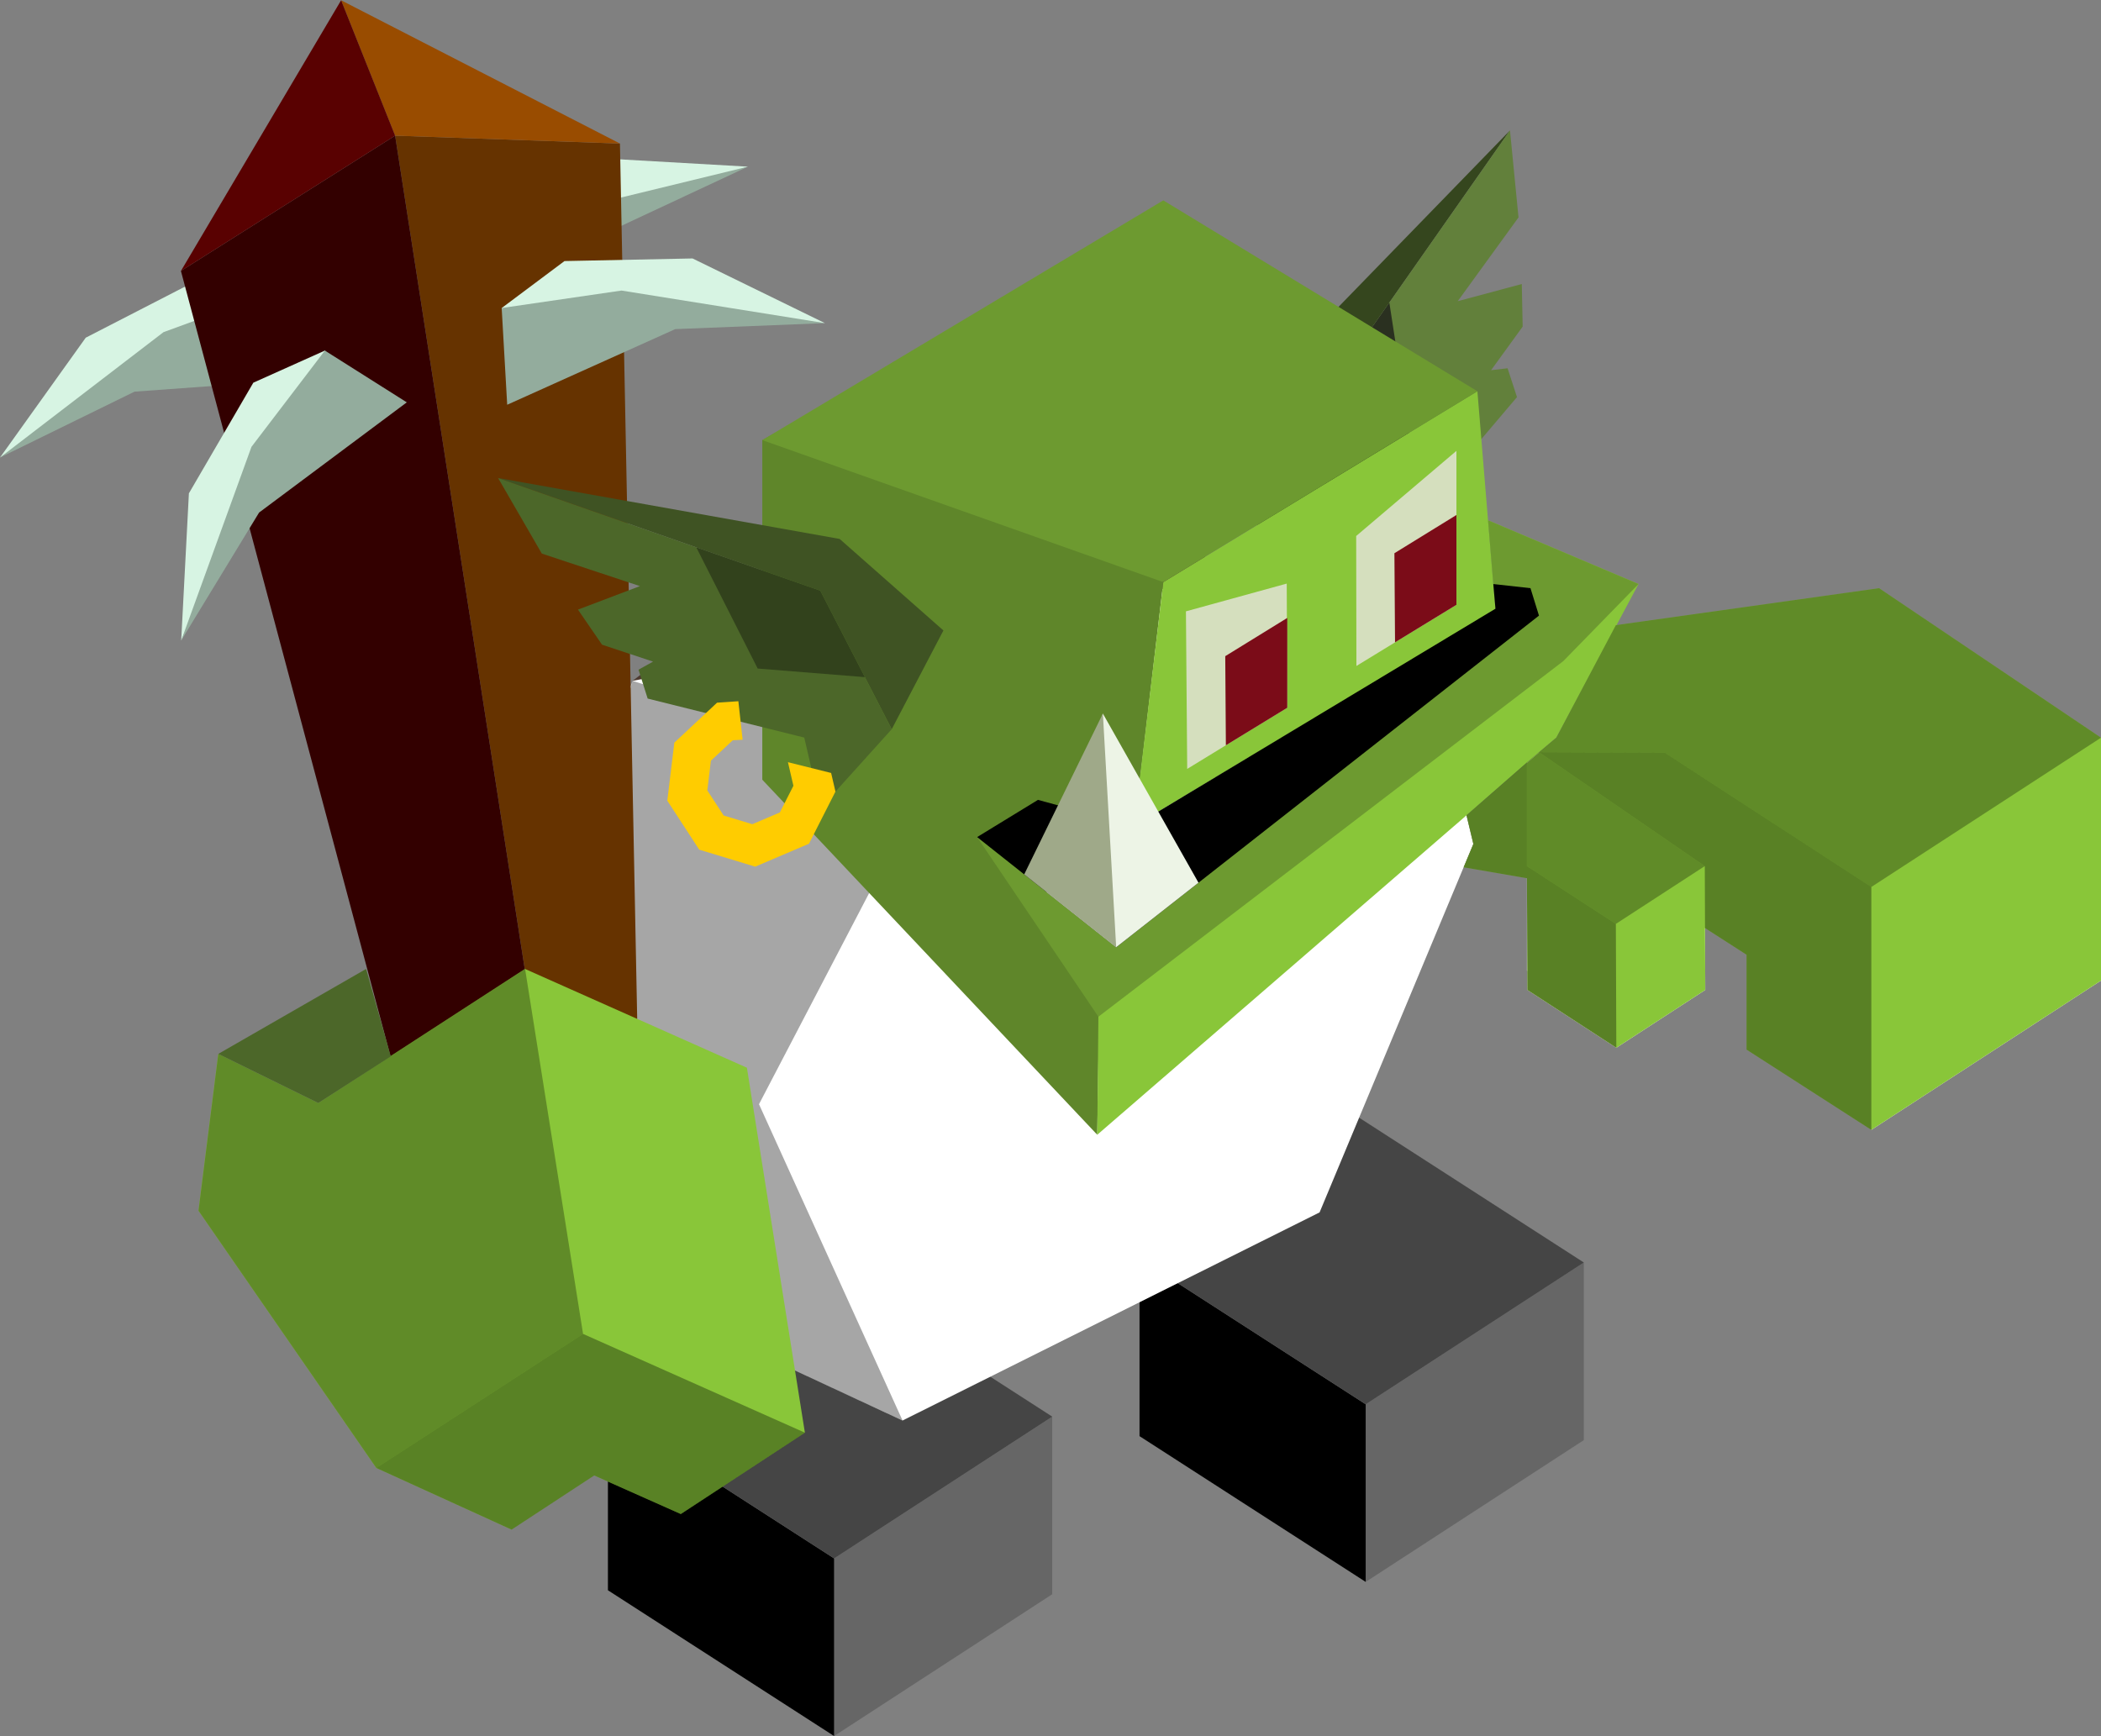 <?xml version="1.0" encoding="UTF-8" standalone="no"?>
<!-- Created with Inkscape (http://www.inkscape.org/) -->

<svg
   width="180.194mm"
   height="148.915mm"
   viewBox="0 0 180.194 148.915"
   version="1.1"
   id="svg1"
   inkscape:version="1.3 (0e150ed6c4, 2023-07-21)"
   sodipodi:docname="DWARF - GOBLINS all sprites.svg"
   xml:space="preserve"
   xmlns:inkscape="http://www.inkscape.org/namespaces/inkscape"
   xmlns:sodipodi="http://sodipodi.sourceforge.net/DTD/sodipodi-0.dtd"
   xmlns="http://www.w3.org/2000/svg"
   xmlns:svg="http://www.w3.org/2000/svg"><rect x="0" y="0" width="180.194" height="148.915" fill="#808080" stroke="none"/><sodipodi:namedview
     id="namedview1"
     pagecolor="#ffffff"
     bordercolor="#000000"
     borderopacity="0.25"
     inkscape:showpageshadow="2"
     inkscape:pageopacity="0.0"
     inkscape:pagecheckerboard="0"
     inkscape:deskcolor="#d1d1d1"
     inkscape:document-units="mm"
     inkscape:zoom="0.12267851"
     inkscape:cx="10873.95"
     inkscape:cy="2058.2251"
     inkscape:window-width="1920"
     inkscape:window-height="991"
     inkscape:window-x="-9"
     inkscape:window-y="-9"
     inkscape:window-maximized="1"
     inkscape:current-layer="layer1" /><defs
     id="defs1" /><g
     inkscape:label="Capa 1"
     inkscape:groupmode="layer"
     id="layer1"
     transform="translate(-2420.347,685.44)"><g
       id="g264-6-7"
       transform="translate(4221.723,53.953)"><g
         id="g164-4-2-04"
         transform="matrix(-0.109,0.994,0.994,0.109,-1251.542,1124.628)"><path
           style="fill:#d7f4e3;fill-opacity:1;stroke-width:23.385;stroke-linecap:round;stroke-opacity:0.624"
           d="m -1779.649,-706.567 6.137,-2.754 4.374,4.947 -12.295,10.063 -4.402,9.859 0.66,-12.623 z"
           id="path157-6-2-2-6-3-8" /><path
           style="fill:#93ac9d;fill-opacity:1;stroke-width:23.385;stroke-linecap:round;stroke-opacity:0.624"
           d="m -1773.512,-709.321 7.025,4.441 -12.668,9.453 -6.679,10.975 6.026,-16.613 z"
           id="path158-1-4-0-5-2-2" /></g><g
         id="g163-5-70"
         transform="rotate(-28.388,-1783.003,-721.293)"><path
           style="fill:#d7f4e3;fill-opacity:1;stroke-width:23.385;stroke-linecap:round;stroke-opacity:0.624"
           d="m -1786.883,-716.749 5.386,4.029 -2.203,6.226 -14.766,-5.865 -10.756,0.936 11.357,-5.549 z"
           id="path157-6-2-4-7-2" /><path
           style="fill:#93ac9d;fill-opacity:1;stroke-width:23.385;stroke-linecap:round;stroke-opacity:0.624"
           d="m -1781.496,-712.721 -0.473,8.298 -14.414,-6.488 -12.838,-0.513 17.45,-2.795 z"
           id="path158-1-4-4-1-7" /></g><path
         style="fill:#35461e;fill-opacity:1;stroke-width:6.233;stroke-linecap:round;stroke-opacity:0.624"
         d="m -1671.871,-728.206 -20.759,21.368 -2.656,11.583 8.536,4.293 -1.939,-13.236 z"
         id="path60-8-7-2-3-9-9-7" /><path
         id="path61-5-7-9-7-4-9-6"
         style="fill:#62803b;fill-opacity:1;stroke-width:6.233;stroke-linecap:round;stroke-opacity:0.624"
         d="m -1671.871,-728.206 0.731,7.462 -5.21,7.183 5.492,-1.467 0.075,3.652 -2.709,3.738 1.415,-0.165 0.807,2.472 -8.964,10.568 0.737,4.422 -7.254,-0.621 -1.939,-13.236 z"
         sodipodi:nodetypes="ccccccccccccc" /><path
         style="fill:#2a3020;fill-opacity:1;stroke-width:6.233;stroke-linecap:round;stroke-opacity:0.624"
         d="m -1682.218,-713.436 1.779,11.527 -7.04,5.971 -1.21,-8.261 z"
         id="path62-9-1-1-7-0-3-7" /><g
         id="g48-3-3-6-6-9"
         transform="translate(-1088.686,-829.027)"><path
           style="fill:#666666;fill-opacity:1;stroke:none;stroke-width:0.434;stroke-dasharray:none;stroke-opacity:0"
           d="m -641.153,223.313 18.707,-12.162 v 15.236 l -18.707,12.162 z"
           id="path46-2-1-8-9-8" /><path
           style="fill:#000000;fill-opacity:1;stroke:none;stroke-width:0.434;stroke-dasharray:none;stroke-opacity:0"
           d="m -641.153,223.313 -19.397,-12.503 -2.1e-4,15.236 19.397,12.503"
           id="path47-3-4-5-8-85" /><path
           style="fill:#454545;fill-opacity:1;stroke:none;stroke-width:0.434;stroke-dasharray:none;stroke-opacity:0"
           d="m -660.549,210.81 18.707,-12.162 19.397,12.503 -18.707,12.162"
           id="path48-8-9-4-5-7" /></g><g
         id="g48-1-0-4-8-3-2"
         transform="translate(-1043.093,-842.248)"><path
           style="fill:#666666;fill-opacity:1;stroke:none;stroke-width:0.434;stroke-dasharray:none;stroke-opacity:0"
           d="m -641.153,223.313 18.707,-12.162 v 15.236 l -18.707,12.162 z"
           id="path46-6-7-0-8-2-6" /><path
           style="fill:#000000;fill-opacity:1;stroke:none;stroke-width:0.434;stroke-dasharray:none;stroke-opacity:0"
           d="m -641.153,223.313 -19.397,-12.503 -2.1e-4,15.236 19.397,12.503"
           id="path47-6-4-6-1-6-3" /><path
           style="fill:#454545;fill-opacity:1;stroke:none;stroke-width:0.434;stroke-dasharray:none;stroke-opacity:0"
           d="m -660.549,210.81 18.707,-12.162 19.397,12.503 -18.707,12.162"
           id="path48-2-9-5-8-5-1" /></g><g
         id="g41-7-1-5-8-0-1-8"
         transform="translate(-1283.724,-944.952)"><g
           id="g43-8-7-5-7-8-7-3"><path
             style="fill:#ffffff;fill-opacity:1;stroke:none;stroke-width:0.434;stroke-dasharray:none;stroke-opacity:0"
             d="m -357.156,302.479 19.697,-12.805 v -20.837 l -19.697,12.805 z"
             id="path40-0-9-7-8-4-3-9"
             sodipodi:nodetypes="ccccc" /></g></g><path
         style="fill:#ffffff;fill-opacity:1;stroke:none;stroke-width:0.225;stroke-opacity:0"
         d="m -1662.751,-658.913 v 9.396 l -7.627,-4.958 2e-4,-8.97 z"
         id="path1-9-3-3-3-7-8-8-7-4-9-1-3"
         sodipodi:nodetypes="ccccc" /><path
         style="fill:#ffffff;fill-opacity:1;stroke:none;stroke-width:0.225;stroke-opacity:0"
         d="m -1655.164,-665.101 0.04,10.625 -7.627,4.959 v -9.396"
         id="path2-0-2-8-9-0-3-0-1-7-5-4-5"
         sodipodi:nodetypes="cccc" /><path
         style="fill:#ffffff;fill-opacity:1;stroke:none;stroke-width:0.225;stroke-opacity:0"
         d="m -1662.791,-660.568 v 9.396 l -7.627,-4.958 2e-4,-8.97 z"
         id="path1-9-3-3-3-7-8-0-6-4-5-0-0-7"
         sodipodi:nodetypes="ccccc" /><path
         style="fill:#ffffff;fill-opacity:1;stroke:none;stroke-width:0.225;stroke-opacity:0"
         d="m -1655.164,-665.101 -10e-5,8.97 -7.627,4.959 v -9.396"
         id="path2-0-2-8-9-0-3-4-6-1-4-0-2-1"
         sodipodi:nodetypes="cccc" /><rect
         style="fill:#ffffff;fill-opacity:1;stroke:none;stroke-width:0.029;stroke-dasharray:none;stroke-opacity:1"
         id="rect4-9-3-7-9-8-8-9-6-5-9-4-8-6-1-9-0-6"
         width="9.097"
         height="9.097"
         x="-1606.312"
         y="376.995"
         transform="matrix(0.838,0.545,-0.838,0.545,0,0)" /><path
         style="fill:#ffffff;fill-opacity:1;stroke:none;stroke-width:0.434;stroke-dasharray:none;stroke-opacity:0"
         d="m -1670.418,-665.101 v -10.456 l 15.254,10.456"
         id="path43-9-3-1-9-7-4"
         sodipodi:nodetypes="ccc" /><path
         style="fill:#4e3a30;fill-opacity:1;stroke:none;stroke-width:0.508;stroke-dasharray:none;stroke-opacity:0"
         d="m -1740.207,-630.998 -15.317,-22.576 8.403,-27.415 21.783,-16.787 25.9,0.221 5.181,21.659 -13.189,31.605 z"
         id="path16-5-6-9-0-4-9-3"
         sodipodi:nodetypes="cccccccc" /><path
         style="fill:#ffffff;fill-opacity:1;stroke:none;stroke-width:0.508;stroke-dasharray:none;stroke-opacity:0"
         d="m -1723.968,-617.543 -14.969,-6.954 -17.405,-31.783 9.221,-24.71 41.028,-7.889 25.9,0.221 5.181,21.659 -13.189,31.605 z"
         id="path16-9-1-1-0-3-4-8-6"
         sodipodi:nodetypes="ccccccccc" /><path
         style="fill:#000000;fill-opacity:0.35;stroke:none;stroke-width:0.594;stroke-dasharray:none;stroke-opacity:0"
         d="m -1723.968,-617.543 -19.245,-8.898 -12.312,-27.133 8.403,-27.415 25.567,8.087 -14.725,28.226 z"
         id="path17-9-2-8-3-3-0-4"
         sodipodi:nodetypes="ccccccc" /><path
         id="path1-9-9-4-8-7-7-8-5-8-5-4-3-7"
         style="fill:#5f862a;fill-opacity:1;stroke:none;stroke-width:0.768;stroke-dasharray:none;stroke-opacity:0"
         d="m -1728.543,-705.833 2e-4,2.3e-4 -7.455,4.192 10e-4,29.131 28.728,30.456 0.303,-19.99 -10.606,-5.545 12.971,3.543 2.996,-25.414 z"
         sodipodi:nodetypes="cccccccccc" /><path
         style="fill:#89c639;fill-opacity:1;stroke:none;stroke-width:0.768;stroke-dasharray:none;stroke-opacity:0"
         d="m -1674.666,-705.832 1.548,18.777 -30.99,18.524 2.504,-20.929"
         id="path2-0-0-8-8-7-9-9-9-5-2-7-0-4"
         sodipodi:nodetypes="cccc" /><path
         id="rect4-9-3-7-9-8-3-7-9-2-9-0-3-3-7-9-4-5"
         style="fill:#6d9a30;fill-opacity:1;stroke:none;stroke-width:0.093;stroke-dasharray:none;stroke-opacity:1"
         d="m -1701.605,-722.205 -34.393,20.564 34.393,12.181 26.938,-16.372 z" /><g
         id="g16-5-1-7-6-1-7-5-6-5-88"
         transform="matrix(1.914,0,0,1.789,-1986.727,-1242.129)"><g
           id="g22-6-4-6-4-0-3-0"><path
             id="path214-0-3-5-7-5-8-4-4-4-8-0-9-7"
             style="fill:#d5dfbe;fill-opacity:1;stroke:#020202;stroke-width:0.939;stroke-dasharray:none;stroke-opacity:0"
             d="m 162.102,302.633 -4.492,4.082 0.01,6.232 4.482,-2.932 z m -7.604,6.364 -4.517,1.331 0.057,7.555 4.483,-2.932 z" /><path
             id="path215-2-6-2-5-4-5-0-2-1-6-9-6-3"
             style="fill:#7b0c18;fill-opacity:1;stroke:#020202;stroke-width:0.939;stroke-dasharray:none;stroke-opacity:0"
             d="m 162.102,305.708 -2.779,1.833 0.028,4.273 2.751,-1.799 z m -7.58,4.935 -2.779,1.834 0.028,4.273 2.751,-1.799 z" /></g></g><path
         style="fill:#89c639;fill-opacity:1;stroke:none;stroke-width:0.768;stroke-dasharray:none;stroke-opacity:0"
         d="m -1707.073,-662.307 -0.196,20.253 39.374,-34.071 7.048,-13.169 -12.907,-5.469 0.635,7.709 1.739,-0.505"
         id="path2-0-0-8-8-0-2-8-6-2-4-2-3-2"
         sodipodi:nodetypes="ccccccc" /><path
         style="fill:#6d9a30;fill-opacity:1;stroke:none;stroke-width:0.434;stroke-dasharray:none;stroke-opacity:0"
         d="m -1717.572,-667.589 12.972,3.543 32.6,-22.561 1.244,-1.906 -2.546,-0.781 -0.451,-5.469 12.907,5.469 -6.448,6.606 -39.877,30.508 z"
         id="path45-5-1-9-1-5-4"
         sodipodi:nodetypes="cccccccccc" /><path
         id="path20-6-2-7-4-8-0-0-5"
         style="fill:#000000;fill-opacity:1;stroke:none;stroke-width:0.803;stroke-dasharray:none;stroke-opacity:0"
         d="m -1673.302,-689.295 0.184,2.117 -30.99,18.647 -8.245,-2.25 -5.219,3.192 11.926,9.452 36.261,-28.449 -0.729,-2.355 z"
         sodipodi:nodetypes="ccccccccc" /><path
         id="path1-8-0-1-58"
         style="fill:#89c639;fill-opacity:1;stroke:none;stroke-width:0.265;stroke-opacity:1"
         d="m -1640.217,-688.94 -22.574,3.171 -5.104,9.644 -7.707,6.661 0.59,2.466 -0.835,2.001 5.429,0.937 0.04,9.584 7.627,4.959 7.627,-4.959 -0.02,-5.312 3.564,2.291 v 8.139 l 10.701,6.884 19.697,-12.805 v -20.837 z"
         sodipodi:nodetypes="ccccccccccccccccc" /><path
         id="path1-5-8-8"
         style="fill:#000000;fill-opacity:0.3;stroke:none;stroke-width:0.265;stroke-opacity:1"
         d="m -1640.217,-688.94 -22.574,3.171 -5.104,9.644 -1.49,1.252 10.787,0.044 17.718,11.519 19.697,-12.805 z m -30.201,14.94 v 8.9 l 7.627,4.958 7.627,-4.958 -14.22,-9.773 z"
         sodipodi:nodetypes="cccccccccccccc" /><path
         id="path3-1-6-8"
         style="fill:#000000;fill-opacity:0.35;stroke:none;stroke-width:0.265;stroke-opacity:1"
         d="m -1675.602,-669.464 0.59,2.466 -0.835,2.001 5.429,0.937 0.04,9.584 7.627,4.959 -0.04,-10.625 -7.627,-4.958 v -8.9 z m 6.218,-5.409 14.22,9.773 0.02,5.312 3.564,2.291 v 8.139 l 10.701,6.884 v -20.837 l -17.718,-11.519 z"
         sodipodi:nodetypes="ccccccccccccccccccc" /><path
         style="fill:#edf4e6;fill-opacity:1;stroke-width:1;-inkscape-stroke:none"
         d="m -1711.609,-662.863 4.822,-15.32 8.201,14.507 -7.061,5.539 z"
         id="path151-9-0"
         sodipodi:nodetypes="ccccc" /><path
         style="fill:#9fa989;fill-opacity:1;stroke-width:1;-inkscape-stroke:none"
         d="m -1706.787,-678.183 1.141,20.046 -7.889,-6.252 z"
         id="path157-8-26"
         sodipodi:nodetypes="cccc" /><g
         id="g41-6-3-3-0-48-8-7-3"
         transform="matrix(1.62,1.083,-1.083,1.62,-1809.314,-318.17)"><path
           style="fill:#663300;fill-opacity:1;stroke:none;stroke-width:0.265"
           d="m -90.553,-191.878 22.041,31.604 1.123,7.951 -31.583,-34.344"
           id="path38-7-0-9-1-8-6-7-5"
           sodipodi:nodetypes="cccc" /><path
           style="fill:#330000;fill-opacity:1;stroke:none;stroke-width:0.265"
           d="m -103.499,-176.476 4.527,-10.191 31.583,34.344 -7.568,0.917"
           id="path39-6-5-8-3-3-1-6-9"
           sodipodi:nodetypes="cccc" /><path
           style="fill:#994c00;fill-opacity:1;stroke:none;stroke-width:0.265"
           d="m -90.553,-191.878 -13.707,1.578 5.288,3.634"
           id="path40-5-6-1-7-8-6-9-1"
           sodipodi:nodetypes="ccc" /><path
           style="fill:#590101;fill-opacity:1;stroke:none;stroke-width:0.265"
           d="m -98.972,-186.667 -4.527,10.191 -0.761,-13.824"
           id="path41-0-1-2-0-7-0-2-0"
           sodipodi:nodetypes="ccc" /></g><path
         style="fill:#d7f4e3;fill-opacity:1;stroke-width:23.385;stroke-linecap:round;stroke-opacity:0.624"
         d="m -1752.962,-717 -5.386,4.029 2.203,6.226 14.766,-5.865 10.756,0.936 -11.357,-5.549 z"
         id="path157-6-2-9-67" /><path
         style="fill:#93ac9d;fill-opacity:1;stroke-width:23.385;stroke-linecap:round;stroke-opacity:0.624"
         d="m -1758.349,-712.972 0.473,8.298 14.414,-6.488 12.838,-0.513 -17.45,-2.795 z"
         id="path158-1-4-46-4" /><g
         id="g164-2-5"><path
           style="fill:#d7f4e3;fill-opacity:1;stroke-width:23.385;stroke-linecap:round;stroke-opacity:0.624"
           d="m -1779.649,-706.567 6.137,-2.754 4.374,4.947 -12.295,10.063 -4.402,9.859 0.66,-12.623 z"
           id="path157-6-2-2-5-9" /><path
           style="fill:#93ac9d;fill-opacity:1;stroke-width:23.385;stroke-linecap:round;stroke-opacity:0.624"
           d="m -1773.512,-709.321 7.025,4.441 -12.668,9.453 -6.679,10.975 6.026,-16.613 z"
           id="path158-1-4-0-2-4" /></g><g
         id="g40-2-2-8-4-4-7"
         transform="rotate(-65.997,-1752.339,901.854)"><g
           id="g41-5-1-9-6-0-0"><g
             id="g43-2-09-9-3-8-6"><path
               id="path38-0-5-3-0-3-3"
               style="fill:#89c639;fill-opacity:1;stroke:none;stroke-width:0.434;stroke-dasharray:none;stroke-opacity:0"
               d="m -347.938,243.294 -12.979,3.919 -13.956,22.911 -0.111,12.749 7.127,4.583 v 8.139 l 10.702,6.884 26.577,-17.279 V 264.363 l -17.718,-11.519 z" /></g></g></g><g
         id="g160-2-3"
         transform="rotate(-65.997,-1702.264,-704.146)"><path
           style="fill:#010500;fill-opacity:0.35;stroke:none;stroke-width:0.265;stroke-opacity:1"
           d="m -1794.567,-695.961 v -20.837 l -17.718,-11.519 -0.111,12.749 7.127,4.583 v 8.139 z"
           id="path4-6-5-2" /><path
           style="fill:#000000;fill-opacity:0.3;stroke:none;stroke-width:0.265;stroke-opacity:1"
           d="m -1794.567,-716.798 26.577,-17.278 -17.718,-11.519 0.358,-9.551 -12.979,3.919 -13.956,22.91"
           id="path5-6-2-8" /></g><path
         style="fill:#4c6729;fill-opacity:1;stroke-width:1;-inkscape-stroke:none"
         d="m -1769.976,-656.279 -12.675,7.287 8.579,4.212 6.212,-3.998"
         id="path162-62-7" /><g
         id="g65-7-9-1-3-5-9"
         transform="matrix(0.571,-0.23,0.154,0.41,-5202.967,96.076)"
         inkscape:transform-center-x="77.310988"
         inkscape:transform-center-y="16.379268"><path
           style="fill:#3f5323;fill-opacity:1;stroke-width:12;stroke-linecap:round;stroke-opacity:0.624"
           d="m 5693.298,1256.081 41.576,36.068 9.052,24.227 -11.581,14.158 -2.54,-30.39 z"
           id="path60-8-8-7-4-1-9" /><path
           id="path61-5-9-3-3-3-27"
           style="fill:#4c6729;fill-opacity:1;stroke-width:12;stroke-linecap:round;stroke-opacity:0.624"
           d="m 5693.299,1256.081 2,16.936 11.203,13.086 -9.234,-0.264 1.422,8.136 5.826,6.812 -2.29,0.403 -0.223,5.918 18.518,18.547 -1.325,14.009 13.15,-9.13 -2.54,-30.39 z"
           sodipodi:nodetypes="ccccccccccccc" /><path
           style="fill:#32421c;fill-opacity:1;stroke-width:12;stroke-linecap:round;stroke-opacity:0.624"
           d="m 5715.759,1283.189 2.071,26.515 13.562,9.406 -1.585,-18.968 z"
           id="path62-9-5-5-0-5-9" /></g><path
         id="path34-5-5-7-8-9"
         style="fill:#ffcc00;fill-opacity:1;stroke:none;stroke-width:7.818;stroke-linecap:round;stroke-opacity:0.624"
         d="m -1738.05,-679.243 -1.828,0.125 -3.663,3.427 -0.603,4.979 2.738,4.202 4.799,1.458 4.614,-1.967 2.27,-4.473 -0.371,-1.597 -3.704,-0.925 0.47,2.023 -1.163,2.29 -2.362,1.008 -2.457,-0.747 -1.402,-2.152 0.309,-2.549 1.875,-1.754 0.844,-0.046 z" /></g></g></svg>
